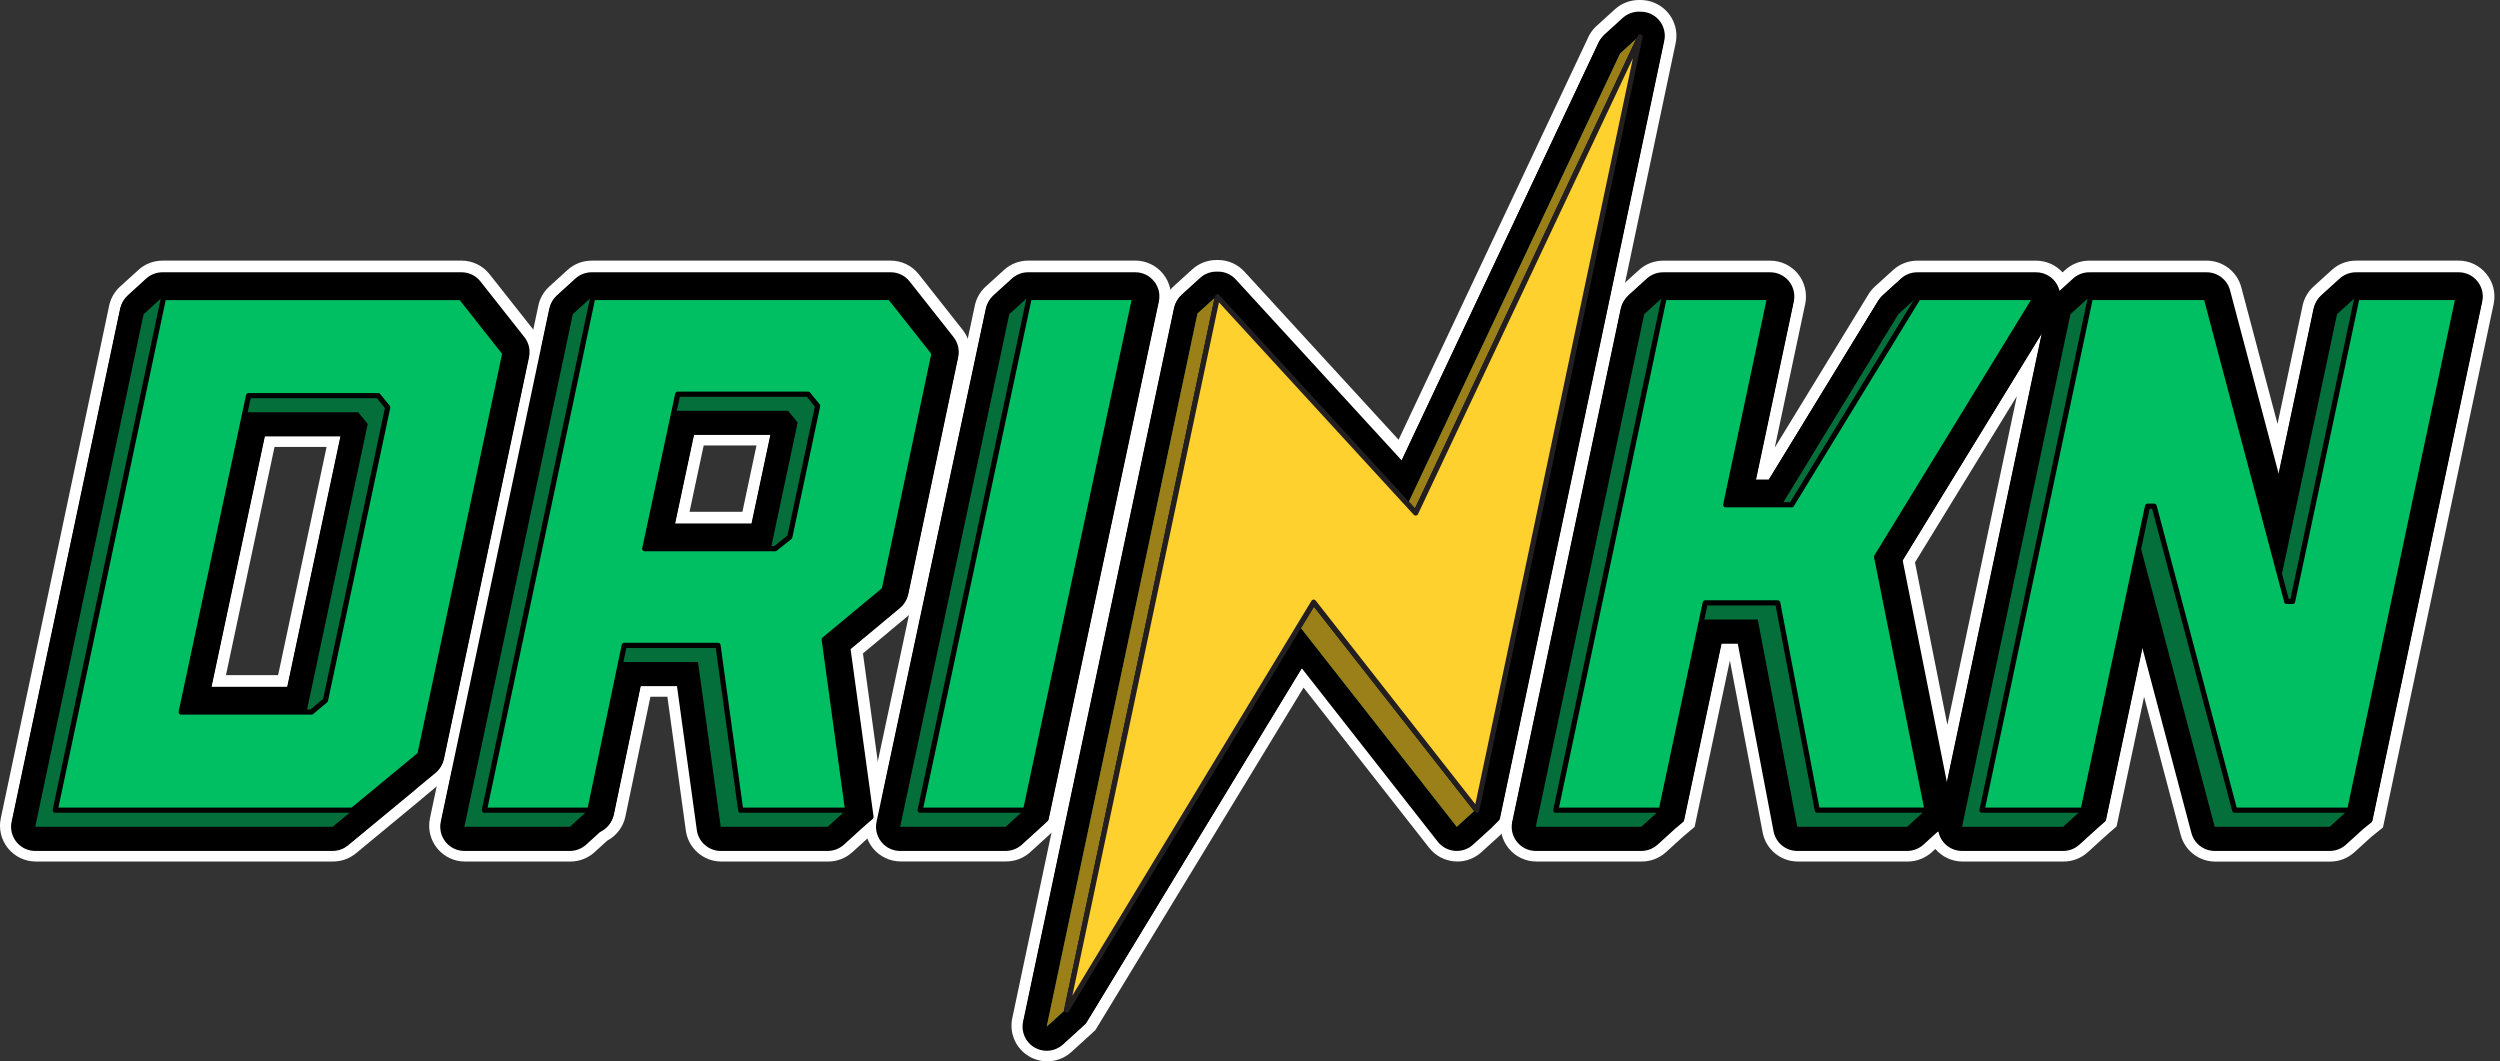 <svg width="106" height="45" viewBox="0 0 106 45" fill="none" xmlns="http://www.w3.org/2000/svg">
<rect x="0" y="0" width="106" height="45" fill="#333333" stroke="none"/>
<path d="M93.927 36.28C93.35 36.28 92.844 35.89 92.699 35.331L90.882 28.474L89.518 34.904L89.101 35.27L88.347 35.956C88.112 36.166 87.811 36.28 87.5 36.28H83.215C82.834 36.28 82.477 36.112 82.234 35.819L82.221 35.802C82.176 35.744 82.136 35.684 82.102 35.622L81.709 35.979C81.477 36.173 81.185 36.28 80.887 36.28H76.229C75.617 36.28 75.092 35.844 74.98 35.243L73.501 27.492H73.204L71.628 34.924L71.208 35.278L70.462 35.956C70.227 36.166 69.927 36.28 69.615 36.28H65.143C64.763 36.28 64.406 36.112 64.164 35.819L64.15 35.802C63.911 35.499 63.821 35.114 63.903 34.739L68.501 12.987L68.506 12.965C68.566 12.722 68.698 12.501 68.887 12.33L69.661 11.627C69.892 11.418 70.205 11.298 70.519 11.298C70.527 11.298 70.536 11.298 70.544 11.298C70.557 11.297 70.571 11.297 70.585 11.297H75.056C75.436 11.297 75.792 11.465 76.034 11.757C76.28 12.055 76.379 12.457 76.299 12.831L74.761 20.085H74.861L79.439 12.597C79.501 12.497 79.576 12.409 79.662 12.33L80.436 11.627C80.67 11.414 80.975 11.296 81.294 11.296C81.304 11.296 81.314 11.296 81.325 11.297C81.337 11.296 81.349 11.296 81.361 11.296H86.329C86.776 11.296 87.19 11.531 87.418 11.912L87.732 11.627C87.967 11.414 88.27 11.296 88.585 11.296C88.597 11.296 88.609 11.296 88.621 11.297C88.633 11.296 88.645 11.296 88.657 11.296H93.563C94.132 11.296 94.635 11.679 94.788 12.227L96.593 19.037L97.877 12.98C97.939 12.723 98.072 12.5 98.262 12.329L99.035 11.626C99.266 11.416 99.576 11.296 99.888 11.296C99.899 11.296 99.909 11.296 99.921 11.296C99.934 11.296 99.947 11.296 99.96 11.296H104.246C104.625 11.296 104.981 11.464 105.223 11.756C105.469 12.052 105.567 12.438 105.491 12.814L105.489 12.828L100.812 34.944L100.386 35.285L99.648 35.955C99.412 36.164 99.113 36.278 98.803 36.278H93.927V36.28ZM82.561 31.961L86.052 15.449L80.933 23.8L82.561 31.961Z" fill="black"/>
<path d="M104.246 11.544C104.551 11.544 104.838 11.679 105.033 11.915C105.232 12.154 105.311 12.466 105.249 12.771L105.247 12.779L100.589 34.808L100.226 35.099L99.483 35.775C99.294 35.941 99.053 36.033 98.803 36.033H93.927C93.461 36.033 93.055 35.719 92.938 35.269L90.855 27.41L89.293 34.773L88.938 35.085L88.181 35.773C87.993 35.941 87.751 36.033 87.5 36.033H83.215C82.908 36.033 82.621 35.898 82.425 35.661L82.413 35.646C82.311 35.517 82.242 35.367 82.211 35.209C82.194 35.218 82.177 35.226 82.16 35.234L81.549 35.79C81.363 35.946 81.128 36.033 80.886 36.033H76.228C75.736 36.033 75.312 35.682 75.222 35.197L73.705 27.245H73.004L71.404 34.79L71.045 35.092L70.295 35.773C70.108 35.941 69.865 36.033 69.614 36.033H65.142C64.836 36.033 64.549 35.898 64.353 35.661L64.341 35.646C64.149 35.404 64.078 35.093 64.143 34.792L68.741 13.044L68.745 13.028C68.794 12.828 68.901 12.651 69.052 12.514L69.827 11.81C70.016 11.638 70.267 11.544 70.518 11.545C70.527 11.545 70.537 11.545 70.546 11.546C70.558 11.545 70.572 11.545 70.585 11.545H75.056C75.362 11.545 75.649 11.68 75.845 11.915C76.044 12.157 76.122 12.478 76.058 12.78L74.457 20.332H74.999L79.649 12.727C79.699 12.647 79.759 12.576 79.827 12.514L80.602 11.811C80.791 11.638 81.038 11.545 81.293 11.545C81.304 11.545 81.316 11.545 81.326 11.546C81.338 11.545 81.349 11.545 81.36 11.545H86.329C86.699 11.545 87.041 11.745 87.221 12.068C87.268 12.152 87.303 12.241 87.325 12.332L87.898 11.811C88.088 11.639 88.332 11.545 88.585 11.545C88.597 11.545 88.61 11.545 88.623 11.546C88.634 11.545 88.646 11.545 88.657 11.545H93.563C94.021 11.545 94.427 11.853 94.55 12.295L94.553 12.306L96.62 20.103L98.119 13.033C98.168 12.831 98.274 12.652 98.427 12.514L99.202 11.811C99.389 11.64 99.638 11.545 99.888 11.545C99.899 11.545 99.911 11.545 99.922 11.546C99.935 11.545 99.948 11.545 99.96 11.545H104.246V11.544ZM82.553 33.188L86.59 14.099L80.672 23.753L82.553 33.188ZM104.246 11.05H99.96C99.947 11.05 99.933 11.05 99.92 11.051C99.909 11.051 99.899 11.051 99.888 11.051C99.511 11.051 99.149 11.191 98.87 11.445L98.096 12.149C97.87 12.351 97.712 12.618 97.639 12.917L97.638 12.924L97.636 12.93L96.567 17.974L95.03 12.178L95.028 12.167L95.027 12.165L95.026 12.163C94.844 11.508 94.243 11.051 93.564 11.051H88.658C88.646 11.051 88.633 11.051 88.621 11.052C88.609 11.052 88.597 11.051 88.585 11.051C88.209 11.051 87.847 11.191 87.567 11.445L87.453 11.549C87.168 11.236 86.762 11.052 86.329 11.052H81.361C81.348 11.052 81.335 11.052 81.323 11.052C81.313 11.052 81.303 11.052 81.293 11.052C80.912 11.052 80.549 11.193 80.269 11.447L79.496 12.15C79.393 12.243 79.304 12.349 79.231 12.465L79.23 12.468L79.228 12.471L75.25 18.978L76.542 12.884C76.637 12.436 76.519 11.957 76.226 11.602C75.936 11.252 75.51 11.052 75.057 11.052H70.586C70.571 11.052 70.556 11.052 70.542 11.052C70.534 11.052 70.527 11.052 70.519 11.052C70.139 11.052 69.776 11.192 69.496 11.446L68.721 12.15C68.497 12.352 68.34 12.615 68.266 12.909L68.263 12.922L68.26 12.934L68.258 12.945L63.66 34.691C63.564 35.134 63.671 35.596 63.955 35.954L63.957 35.956L63.958 35.958L63.97 35.973L63.972 35.975L63.973 35.977C64.262 36.327 64.689 36.528 65.142 36.528H69.614C69.987 36.528 70.345 36.392 70.624 36.144L70.626 36.142L70.627 36.141L71.37 35.466L71.721 35.17L71.851 35.061L71.886 34.895L73.347 28.008L74.736 35.292C74.869 36.008 75.497 36.529 76.228 36.529H80.885C81.242 36.529 81.591 36.401 81.867 36.17L81.874 36.164L81.881 36.157L82.059 35.996C82.348 36.335 82.768 36.529 83.214 36.529H87.499C87.872 36.529 88.231 36.392 88.509 36.145L88.511 36.143L88.513 36.142L89.268 35.456L89.619 35.147L89.743 35.039L89.777 34.879L90.909 29.542L92.461 35.399C92.634 36.064 93.237 36.531 93.928 36.531H98.804C99.174 36.531 99.531 36.395 99.811 36.148L99.814 36.146L99.816 36.144L100.548 35.479L100.899 35.197L101.037 35.087L101.074 34.914L105.732 12.885L105.734 12.874L105.735 12.864V12.863C105.824 12.414 105.707 11.956 105.414 11.603C105.124 11.251 104.699 11.05 104.246 11.05ZM81.195 23.846L85.514 16.799L82.568 30.733L81.195 23.846Z" fill="white"/>
<path d="M44.404 44.752C44.181 44.752 43.962 44.694 43.771 44.584C43.291 44.308 43.046 43.759 43.162 43.218L49.557 12.972L49.56 12.955C49.62 12.701 49.755 12.476 49.947 12.303L50.719 11.601C50.956 11.387 51.258 11.27 51.571 11.27C51.582 11.27 51.592 11.27 51.603 11.271C51.618 11.27 51.634 11.27 51.649 11.27C52.003 11.27 52.343 11.422 52.584 11.686L59.367 19.084L67.581 1.652L67.595 1.624C67.656 1.512 67.731 1.411 67.818 1.323L67.859 1.286L68.638 0.578C68.873 0.365 69.178 0.248 69.496 0.248C69.512 0.248 69.528 0.248 69.543 0.248C69.551 0.248 69.559 0.248 69.566 0.248C69.698 0.248 69.827 0.269 69.952 0.31C70.578 0.514 70.943 1.15 70.803 1.79L63.821 34.843L63.414 35.252L62.644 35.952C62.409 36.165 62.107 36.282 61.794 36.282C61.754 36.282 61.714 36.28 61.674 36.276C61.326 36.246 61.001 36.068 60.785 35.79L55.244 28.723L46.25 43.52L46.029 43.723L45.259 44.423C45.021 44.636 44.718 44.752 44.404 44.752Z" fill="black"/>
<path d="M69.496 0.494C69.511 0.494 69.526 0.494 69.541 0.495C69.549 0.495 69.558 0.495 69.566 0.495C69.671 0.495 69.776 0.511 69.876 0.543C70.381 0.708 70.675 1.22 70.562 1.735L63.594 34.719L63.243 35.071L62.478 35.767C62.289 35.938 62.045 36.033 61.794 36.033C61.762 36.033 61.73 36.032 61.698 36.028C61.415 36.003 61.155 35.861 60.98 35.636L55.219 28.287L46.057 43.361L45.861 43.54L45.092 44.239C44.9 44.412 44.656 44.505 44.404 44.505C44.224 44.505 44.049 44.459 43.895 44.37C43.507 44.148 43.31 43.707 43.404 43.269L49.798 13.023L49.8 13.012C49.849 12.807 49.957 12.625 50.112 12.486L50.885 11.783C51.078 11.61 51.321 11.517 51.57 11.517C51.582 11.517 51.592 11.517 51.603 11.518C51.618 11.517 51.634 11.517 51.649 11.517C51.931 11.517 52.203 11.636 52.4 11.852L59.432 19.521L67.802 1.763L67.814 1.74C67.862 1.651 67.923 1.569 67.994 1.497L68.027 1.466L68.803 0.76C68.999 0.584 69.247 0.494 69.496 0.494ZM69.496 -7.62939e-06C69.117 -7.62939e-06 68.753 0.14 68.472 0.394L67.695 1.1L67.692 1.102L67.689 1.104L67.656 1.135L67.649 1.142L67.643 1.148C67.539 1.253 67.45 1.373 67.379 1.503L67.378 1.505L67.377 1.507L67.365 1.53L67.36 1.54L67.355 1.552L59.3 18.645L52.765 11.519C52.479 11.205 52.072 11.024 51.649 11.024C51.633 11.024 51.617 11.024 51.601 11.025C51.591 11.025 51.581 11.025 51.571 11.025C51.198 11.025 50.837 11.164 50.556 11.417L49.78 12.122C49.552 12.327 49.393 12.596 49.321 12.899L49.318 12.91L49.316 12.922L49.314 12.927L42.921 43.167C42.783 43.814 43.075 44.47 43.65 44.799C43.876 44.93 44.138 45 44.404 45C44.779 45 45.141 44.861 45.423 44.608L46.194 43.906L46.391 43.726L46.443 43.678L46.48 43.618L55.271 29.154L60.592 35.941C60.849 36.272 61.235 36.484 61.654 36.521C61.7 36.525 61.748 36.528 61.795 36.528C62.169 36.528 62.53 36.388 62.81 36.134L63.576 35.438L63.585 35.43L63.593 35.421L63.944 35.069L64.047 34.965L64.078 34.822L71.045 1.841C71.211 1.078 70.775 0.319 70.029 0.075C69.879 0.026 69.723 0.001 69.566 0.001C69.559 0.001 69.552 0.001 69.544 0.001C69.53 -7.62939e-06 69.513 -7.62939e-06 69.496 -7.62939e-06Z" fill="white"/>
<path d="M38.19 36.28C37.808 36.28 37.45 36.111 37.209 35.816L37.195 35.799C36.96 35.502 36.87 35.121 36.947 34.753L41.575 13.008C41.628 12.753 41.758 12.523 41.951 12.344L42.754 11.613C42.991 11.408 43.286 11.297 43.591 11.297C43.604 11.297 43.616 11.297 43.629 11.298C43.641 11.297 43.653 11.297 43.665 11.297H48.136C48.516 11.297 48.872 11.465 49.114 11.757L49.13 11.778C49.364 12.075 49.455 12.454 49.38 12.82L44.685 34.881L44.273 35.261L43.481 35.98C43.251 36.173 42.96 36.28 42.662 36.28H38.19Z" fill="black"/>
<path d="M43.59 11.544C43.603 11.544 43.617 11.544 43.629 11.545C43.641 11.544 43.653 11.544 43.664 11.544H48.135C48.441 11.544 48.728 11.679 48.923 11.915L48.938 11.933C49.125 12.17 49.198 12.475 49.138 12.771L49.136 12.78L44.46 34.752L44.106 35.08L43.322 35.791C43.137 35.947 42.903 36.033 42.662 36.033H38.19C37.882 36.033 37.594 35.897 37.399 35.659L37.387 35.644C37.199 35.406 37.127 35.1 37.188 34.803L41.816 13.06C41.859 12.854 41.964 12.669 42.118 12.525L42.128 12.516L42.92 11.796C43.109 11.632 43.348 11.544 43.59 11.544ZM43.59 11.05C43.226 11.05 42.873 11.183 42.596 11.423L42.592 11.427L42.588 11.431L41.796 12.15L41.794 12.152L41.792 12.153L41.782 12.162C41.552 12.377 41.397 12.652 41.332 12.958L36.705 34.699C36.613 35.142 36.721 35.597 36.999 35.949L37.001 35.951L37.003 35.953L37.015 35.968L37.017 35.969L37.018 35.971C37.307 36.323 37.735 36.525 38.191 36.525H42.663C43.019 36.525 43.366 36.398 43.641 36.167L43.648 36.161L43.655 36.154L44.438 35.443L44.44 35.442L44.441 35.44L44.795 35.113L44.91 35.006L44.943 34.853L49.618 12.881L49.62 12.871L49.621 12.869L49.622 12.867C49.711 12.429 49.603 11.977 49.326 11.625L49.324 11.623L49.322 11.621L49.307 11.603L49.305 11.6L49.303 11.598C49.014 11.248 48.587 11.049 48.134 11.049H43.663C43.651 11.049 43.639 11.049 43.627 11.049C43.615 11.05 43.603 11.05 43.59 11.05Z" fill="white"/>
<path d="M30.582 36.28C29.952 36.28 29.411 35.809 29.324 35.183L28.512 29.293H27.376L26.275 34.56C26.198 34.939 25.947 35.266 25.6 35.44L25.007 35.979C24.775 36.173 24.483 36.28 24.184 36.28H19.713C19.333 36.28 18.976 36.112 18.733 35.819L18.716 35.797C18.485 35.504 18.395 35.127 18.467 34.761L18.47 34.747L23.066 13.01C23.118 12.756 23.248 12.526 23.442 12.344L24.23 11.627C24.463 11.414 24.767 11.296 25.088 11.296C25.099 11.296 25.11 11.296 25.122 11.297C25.133 11.296 25.144 11.296 25.155 11.296H37.763C38.153 11.296 38.515 11.471 38.757 11.775L40.624 14.139C40.856 14.437 40.946 14.817 40.87 15.182L38.755 25.232C38.691 25.512 38.536 25.762 38.319 25.939L37.538 26.588C37.519 26.605 37.499 26.623 37.479 26.64L36.324 27.598L37.306 34.755L36.715 35.272L35.962 35.956C35.725 36.165 35.426 36.279 35.116 36.279H30.582V36.28ZM31.679 21.948L32.38 18.642H29.636L28.931 21.948H31.679Z" fill="black"/>
<path d="M37.764 11.544C38.078 11.544 38.369 11.684 38.565 11.93L40.431 14.293C40.618 14.534 40.69 14.839 40.629 15.134L38.514 25.182C38.463 25.404 38.339 25.605 38.163 25.749L37.375 26.403C37.357 26.42 37.338 26.437 37.319 26.453L36.061 27.497L37.044 34.658L36.553 35.087L35.796 35.775C35.607 35.941 35.367 36.033 35.116 36.033H30.582C30.074 36.033 29.639 35.653 29.569 35.15L28.728 29.046H27.176L26.034 34.51C25.968 34.836 25.749 35.099 25.461 35.233L24.849 35.79C24.662 35.946 24.427 36.033 24.185 36.033H19.714C19.408 36.033 19.12 35.898 18.924 35.661L18.911 35.644C18.724 35.407 18.651 35.102 18.711 34.807L18.713 34.798L23.309 13.061C23.35 12.858 23.456 12.671 23.611 12.525L23.621 12.516L24.398 11.81C24.587 11.637 24.835 11.544 25.088 11.544C25.101 11.544 25.113 11.544 25.125 11.545C25.135 11.544 25.146 11.544 25.156 11.544H37.764ZM28.626 22.195H31.878L32.685 18.395H29.436L28.626 22.195ZM37.764 11.05H25.156C25.144 11.05 25.133 11.05 25.121 11.051C25.11 11.051 25.099 11.051 25.088 11.051C24.707 11.051 24.343 11.191 24.064 11.446L23.289 12.151L23.287 12.153L23.285 12.155L23.275 12.164C23.042 12.382 22.887 12.658 22.825 12.963L18.229 34.697L18.227 34.708L18.226 34.718V34.719C18.14 35.154 18.248 35.603 18.524 35.952L18.538 35.969L18.541 35.974L18.545 35.978C18.834 36.328 19.261 36.529 19.715 36.529H24.186C24.543 36.529 24.892 36.401 25.168 36.17L25.175 36.164L25.182 36.157L25.744 35.646C26.142 35.435 26.429 35.053 26.519 34.61L27.578 29.542H28.297L29.08 35.219C29.183 35.967 29.829 36.529 30.582 36.529H35.116C35.487 36.529 35.844 36.394 36.123 36.147L36.126 36.145L36.129 36.142L36.882 35.458L37.37 35.032L37.57 34.857L37.534 34.593L36.589 27.704L37.635 26.835L37.638 26.833L37.64 26.831C37.661 26.813 37.681 26.795 37.701 26.777L38.478 26.132C38.737 25.92 38.921 25.622 38.997 25.294L38.997 25.29L38.998 25.286L41.113 15.238C41.203 14.799 41.097 14.346 40.821 13.991L40.82 13.99L40.819 13.989L38.953 11.624C38.662 11.259 38.229 11.05 37.764 11.05ZM29.836 18.889H32.075L31.478 21.701H29.236L29.836 18.889Z" fill="white"/>
<path d="M1.518 36.28C1.136 36.28 0.778 36.111 0.536 35.816L0.526 35.804C0.285 35.5 0.195 35.115 0.276 34.742L4.874 12.987L4.88 12.965C4.94 12.723 5.071 12.502 5.258 12.333L6.035 11.627C6.266 11.415 6.572 11.297 6.893 11.297C6.904 11.297 6.914 11.297 6.924 11.298C6.936 11.297 6.948 11.297 6.96 11.297H19.567C19.957 11.297 20.32 11.472 20.561 11.776L22.431 14.145C22.662 14.442 22.75 14.821 22.673 15.188L19.072 32.2C19.015 32.482 18.859 32.741 18.633 32.925L17.872 33.554C17.843 33.583 17.812 33.61 17.779 33.637L14.934 35.989C14.707 36.177 14.419 36.28 14.124 36.28H1.518ZM11.992 28.873L14.152 18.704H11.439L9.274 28.873H11.992Z" fill="black"/>
<path d="M19.567 11.544C19.881 11.544 20.173 11.684 20.368 11.93L22.238 14.298C22.422 14.535 22.494 14.841 22.432 15.137L18.831 32.149C18.784 32.38 18.659 32.586 18.477 32.735L17.706 33.372C17.68 33.398 17.654 33.422 17.625 33.445L14.777 35.799C14.594 35.95 14.362 36.033 14.124 36.033H1.518C1.21 36.033 0.922 35.897 0.727 35.659L0.716 35.646C0.524 35.404 0.452 35.094 0.517 34.795L5.115 13.044L5.119 13.028C5.169 12.829 5.275 12.652 5.425 12.516L6.201 11.81C6.39 11.636 6.639 11.544 6.893 11.544C6.905 11.544 6.916 11.544 6.927 11.545C6.938 11.544 6.949 11.544 6.96 11.544H19.567ZM8.97 29.12H12.192L14.457 18.457H11.24L8.97 29.12ZM19.567 11.05H6.96C6.948 11.05 6.936 11.05 6.923 11.051C6.913 11.051 6.903 11.051 6.893 11.051C6.51 11.051 6.145 11.191 5.867 11.447L5.092 12.151C4.87 12.352 4.714 12.614 4.64 12.907L4.637 12.92L4.634 12.931L4.632 12.943L0.034 34.693C-0.062 35.135 0.046 35.596 0.329 35.954L0.333 35.959L0.337 35.964L0.346 35.975C0.636 36.327 1.063 36.528 1.518 36.528H14.124C14.477 36.528 14.82 36.404 15.091 36.181L17.937 33.828C17.973 33.8 18.007 33.77 18.039 33.738L18.792 33.116C19.059 32.897 19.246 32.589 19.315 32.249L22.915 15.239C23.007 14.801 22.902 14.348 22.628 13.994L22.626 13.993L22.625 13.991L20.755 11.624C20.466 11.259 20.033 11.05 19.567 11.05ZM11.64 18.951H13.847L11.792 28.626H9.58L11.64 18.951Z" fill="white"/>
<path d="M105.01 11.962C104.815 11.726 104.527 11.591 104.223 11.591H99.937C99.924 11.591 99.912 11.591 99.899 11.592C99.637 11.583 99.375 11.679 99.178 11.857L98.404 12.561C98.251 12.699 98.145 12.878 98.096 13.08L96.596 20.15L94.529 12.352L94.527 12.341C94.404 11.9 93.998 11.591 93.54 11.591H88.634C88.623 11.591 88.611 11.591 88.6 11.592C88.333 11.582 88.074 11.677 87.875 11.857L87.301 12.379C87.279 12.288 87.245 12.198 87.198 12.114C87.018 11.791 86.676 11.591 86.306 11.591H81.337C81.326 11.591 81.314 11.591 81.303 11.592C81.036 11.584 80.777 11.677 80.578 11.857L79.804 12.561C79.736 12.623 79.676 12.694 79.626 12.773L74.976 20.379H74.433L76.035 12.827C76.099 12.524 76.02 12.203 75.822 11.962C75.626 11.726 75.339 11.591 75.033 11.591H70.562C70.549 11.591 70.535 11.591 70.523 11.592C70.262 11.585 70 11.679 69.803 11.857L69.029 12.561C68.878 12.698 68.771 12.875 68.722 13.075L68.718 13.092L64.12 34.84C64.054 35.14 64.126 35.451 64.318 35.694L64.33 35.708C64.526 35.945 64.813 36.08 65.119 36.08H69.591C69.842 36.08 70.084 35.988 70.272 35.821L71.022 35.14L71.381 34.838L72.98 27.293H73.682L75.199 35.245C75.289 35.729 75.713 36.08 76.205 36.08H80.863C81.105 36.08 81.34 35.993 81.526 35.837L82.137 35.282C82.154 35.274 82.171 35.265 82.188 35.257C82.219 35.414 82.287 35.565 82.39 35.694L82.402 35.708C82.597 35.945 82.885 36.08 83.192 36.08H87.477C87.728 36.08 87.97 35.988 88.158 35.821L88.915 35.132L89.27 34.82L90.832 27.457L92.915 35.316C93.032 35.766 93.438 36.08 93.904 36.08H98.78C99.03 36.08 99.271 35.989 99.459 35.822L100.202 35.147L100.566 34.855L105.224 12.826L105.225 12.818C105.288 12.513 105.208 12.201 105.01 11.962ZM80.649 23.8L86.567 14.146L82.53 33.236L80.649 23.8Z" fill="black"/>
<path d="M70.539 1.783L63.571 34.766L63.22 35.118L62.455 35.814C62.242 36.008 61.959 36.103 61.675 36.075C61.392 36.051 61.132 35.908 60.957 35.683L55.195 28.334L46.034 43.408L45.838 43.587L45.069 44.287C44.876 44.459 44.633 44.553 44.38 44.553C44.201 44.553 44.025 44.506 43.871 44.417C43.483 44.195 43.286 43.755 43.38 43.316L49.775 13.07L49.777 13.059C49.826 12.854 49.934 12.672 50.089 12.533L50.862 11.831C51.064 11.649 51.318 11.557 51.58 11.565C51.879 11.552 52.169 11.671 52.377 11.899L59.409 19.568L67.778 1.81L67.79 1.787C67.839 1.698 67.9 1.616 67.971 1.544L68.004 1.513L68.78 0.807C68.987 0.62 69.253 0.531 69.518 0.542C69.631 0.539 69.744 0.555 69.853 0.591C70.358 0.756 70.652 1.267 70.539 1.783Z" fill="black"/>
<path d="M49.114 12.818L49.112 12.828L44.437 34.8L44.082 35.127L43.299 35.838C43.113 35.994 42.879 36.08 42.639 36.08H38.167C37.859 36.08 37.571 35.944 37.376 35.706L37.364 35.691C37.176 35.454 37.103 35.147 37.165 34.85L41.793 13.107C41.836 12.901 41.941 12.716 42.095 12.572L42.105 12.563L42.897 11.843C43.096 11.67 43.35 11.582 43.606 11.592C43.618 11.591 43.629 11.591 43.641 11.591H48.112C48.417 11.591 48.705 11.726 48.9 11.962L48.915 11.98C49.102 12.217 49.175 12.522 49.114 12.818Z" fill="black"/>
<path d="M40.407 14.34L38.541 11.977C38.346 11.732 38.054 11.591 37.74 11.591H25.133C25.122 11.591 25.112 11.591 25.101 11.592C24.835 11.583 24.573 11.676 24.374 11.857L23.598 12.563L23.588 12.572C23.432 12.718 23.327 12.905 23.285 13.109L18.689 34.845L18.688 34.854C18.628 35.15 18.701 35.454 18.888 35.691L18.901 35.708C19.097 35.945 19.384 36.08 19.691 36.08H24.162C24.404 36.08 24.639 35.993 24.825 35.837L25.438 35.28C25.726 35.147 25.945 34.883 26.011 34.557L27.153 29.093H28.704L29.546 35.197C29.615 35.701 30.051 36.08 30.559 36.08H35.093C35.343 36.08 35.584 35.989 35.772 35.822L36.529 35.134L37.021 34.705L36.038 27.544L37.296 26.5C37.315 26.484 37.333 26.467 37.352 26.45L38.14 25.796C38.316 25.653 38.44 25.451 38.491 25.229L40.605 15.181C40.666 14.886 40.595 14.581 40.407 14.34ZM32.662 18.442L31.855 22.242H28.603L29.413 18.442H32.662Z" fill="black"/>
<path d="M22.214 14.345L20.344 11.977C20.15 11.732 19.857 11.591 19.544 11.591H6.937C6.926 11.591 6.915 11.591 6.904 11.592C6.637 11.584 6.376 11.676 6.178 11.857L5.402 12.563C5.251 12.699 5.146 12.876 5.096 13.075L5.092 13.092L0.494 34.842C0.429 35.142 0.501 35.452 0.693 35.694L0.703 35.706C0.899 35.944 1.187 36.08 1.494 36.08H14.101C14.339 36.08 14.57 35.997 14.753 35.846L17.602 33.492C17.63 33.469 17.657 33.445 17.683 33.419L18.454 32.782C18.636 32.633 18.761 32.427 18.807 32.196L22.408 15.184C22.471 14.888 22.399 14.583 22.214 14.345ZM8.946 29.167L11.216 18.504H14.434L12.168 29.167H8.946Z" fill="black"/>
<path d="M14.101 35.056H1.494L6.09 13.32L6.866 12.615L20.56 15.68L16.959 32.697L14.101 35.056ZM9.692 17.481L6.836 30.896H12.363L12.953 30.399L15.592 17.978L15.189 17.481H9.692ZM24.163 35.056H19.691L24.287 13.32L25.063 12.614L38.757 15.679L36.645 25.71L34.099 27.821L35.869 34.351L35.093 35.056H30.559L29.596 28.07H25.621L24.938 34.351L24.163 35.056ZM27.889 17.419L26.491 23.971H32.019L32.64 23.474L33.82 17.916L33.416 17.419H27.889ZM42.639 35.056H38.167L42.794 13.32L43.57 12.614L47.266 13.32L43.415 34.351L42.639 35.056ZM69.591 35.056H65.119L69.715 13.32L70.492 12.614L74.187 13.32L72.324 22.107H75.118L80.491 13.32L81.267 12.614L85.46 13.32L78.721 24.312L81.64 34.35L80.863 35.056H76.205L74.529 26.268H71.455L70.368 34.35L69.591 35.056ZM87.477 35.056H83.191L87.787 13.32L88.564 12.614L92.694 13.32L96.109 26.206H96.358L99.09 13.32L99.867 12.614L103.376 13.32L99.556 34.351L98.78 35.056H93.904L90.489 22.169H90.209L88.253 34.351L87.477 35.056ZM45.157 42.824L54.852 26.238L61.766 35.056L62.542 34.351L69.468 1.564L68.692 2.269L59.177 22.458L51.55 12.588L50.774 13.293L44.38 43.529L45.157 42.824Z" fill="#046F3B"/>
<path d="M45.157 42.824L54.852 26.238L61.766 35.056L62.542 34.351L69.468 1.564L68.692 2.269L59.177 22.458L51.55 12.588L50.773 13.293L44.38 43.529L45.157 42.824Z" fill="#9B7F19"/>
<path d="M14.948 34.351H2.341L6.937 12.615H19.544L21.407 14.974L17.805 31.991L14.948 34.351ZM10.539 16.775L7.683 30.19H13.21L13.8 29.693L16.439 17.272L16.036 16.775H10.539ZM25.01 34.351H20.538L25.134 12.614H37.741L39.604 14.974L37.492 25.004L34.946 27.115L35.94 34.351H31.406L30.443 27.364H26.468L25.01 34.351ZM28.736 16.713L27.338 23.265H32.866L33.487 22.768L34.667 17.21L34.263 16.713H28.736ZM43.486 34.351H39.014L43.641 12.614H48.113L43.486 34.351ZM70.438 34.351H65.966L70.562 12.614H75.034L73.171 21.402H75.966L81.338 12.614H86.306L79.568 23.606L81.71 34.35H77.052L75.376 25.562H72.302L70.438 34.351ZM88.324 34.351H84.038L88.634 12.614H93.541L96.956 25.501H97.205L99.937 12.614H104.223L99.627 34.351H94.751L91.336 21.464H91.056L88.324 34.351ZM55.699 25.532L62.613 34.351L69.539 1.564L60.024 21.752L51.62 12.588L45.227 42.824L55.699 25.532Z" fill="#00BF63" stroke="black" stroke-width="0.22" stroke-miterlimit="10" stroke-linecap="round" stroke-linejoin="round"/>
<path d="M55.699 25.532L62.613 34.351L69.539 1.564L60.024 21.752L51.62 12.588L45.227 42.824L55.699 25.532Z" fill="#FFD12F" stroke="#231F20" stroke-width="0.22" stroke-miterlimit="10" stroke-linecap="round" stroke-linejoin="round"/>
</svg>
